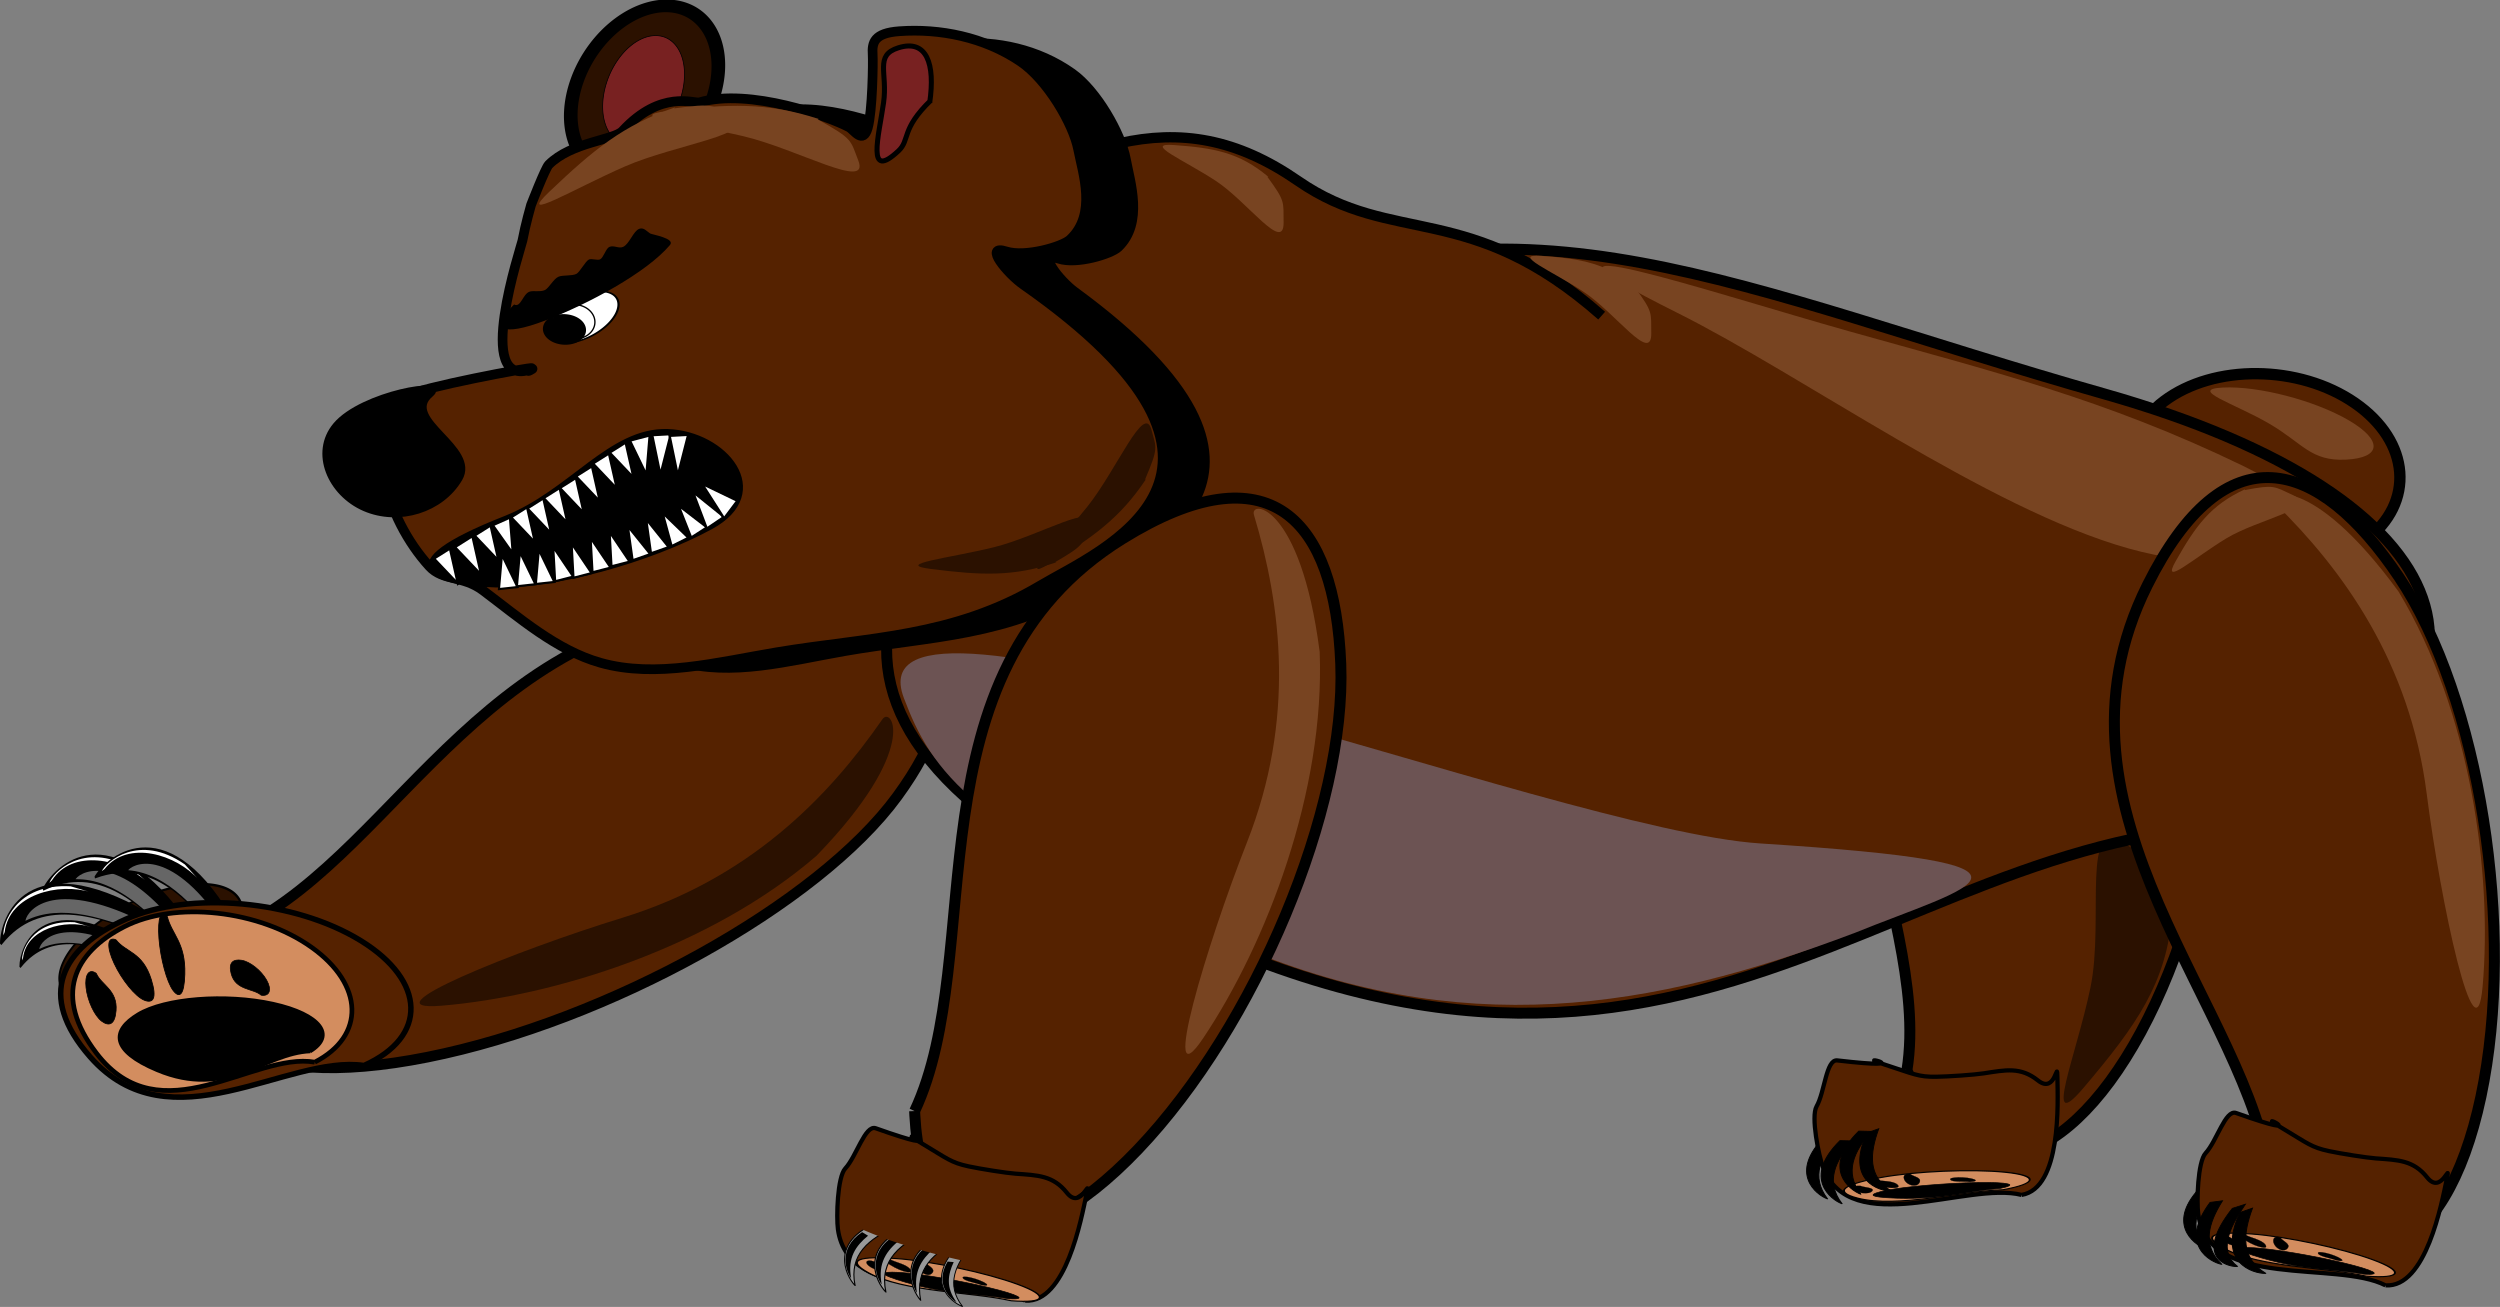<?xml version="1.0" encoding="UTF-8" standalone="no"?>
<!-- Created with Inkscape (http://www.inkscape.org/) -->

<svg
   width="152.272mm"
   height="79.604mm"
   viewBox="0 0 152.272 79.604"
   version="1.1"
   id="svg1"
   xml:space="preserve"
   sodipodi:docname="bearImage.svg"
   inkscape:export-filename="bearImage.png"
   inkscape:export-xdpi="96"
   inkscape:export-ydpi="96"
   xmlns:inkscape="http://www.inkscape.org/namespaces/inkscape"
   xmlns:sodipodi="http://sodipodi.sourceforge.net/DTD/sodipodi-0.dtd"
   xmlns="http://www.w3.org/2000/svg"
   xmlns:svg="http://www.w3.org/2000/svg"><rect x="0" y="0" width="152.272" height="79.604" fill="#808080" stroke="none"/><sodipodi:namedview
     id="namedview1"
     pagecolor="#ffffff"
     bordercolor="#000000"
     borderopacity="0.25"
     inkscape:showpageshadow="2"
     inkscape:pageopacity="0.0"
     inkscape:pagecheckerboard="0"
     inkscape:deskcolor="#d1d1d1"
     inkscape:document-units="mm" /><defs
     id="defs1" /><g
     inkscape:label="Layer 1"
     inkscape:groupmode="layer"
     id="layer1"
     transform="translate(-15.964,-115.53)"><g
       id="g4"><path
         style="fill:#2b1100;stroke:#000000;stroke-width:0.801;stroke-dasharray:none"
         id="path20-0"
         sodipodi:type="arc"
         sodipodi:cx="102.76191"
         sodipodi:cy="96.261475"
         sodipodi:rx="4.0325089"
         sodipodi:ry="5.5359426"
         sodipodi:start="0.65778456"
         sodipodi:end="0.65773337"
         sodipodi:open="true"
         sodipodi:arc-type="arc"
         d="m 105.953,99.646 a 4.033,5.536 0 0 1 -5.656,0.996 4.033,5.536 0 0 1 -0.726,-7.765 4.033,5.536 0 0 1 5.656,-0.997 4.033,5.536 0 0 1 0.726,7.765"
         transform="matrix(0.943,0.334,-0.433,0.901,0,0)" /><path
         style="fill:#782121;stroke:#000000;stroke-width:0.047;stroke-dasharray:none"
         id="path20"
         sodipodi:type="arc"
         sodipodi:cx="97.158722"
         sodipodi:cy="90.847076"
         sodipodi:rx="2.2810745"
         sodipodi:ry="3.4872608"
         sodipodi:start="0.65778456"
         sodipodi:end="0.65773337"
         sodipodi:open="true"
         sodipodi:arc-type="arc"
         d="m 98.964,92.979 a 2.281,3.487 0 0 1 -3.2,0.628 2.281,3.487 0 0 1 -0.411,-4.892 2.281,3.487 0 0 1 3.2,-0.628 2.281,3.487 0 0 1 0.411,4.892"
         transform="rotate(22.421)" /><path
         id="path17"
         style="fill:#552200;stroke:#000000;stroke-width:0.691;stroke-dasharray:none"
         d="m 159.398,140.078 c 3.388,2.342 3.677,6.088 0.645,8.368 -3.031,2.28 -4.077,-1.069 -7.465,-3.411 -3.388,-2.342 -7.835,-2.789 -4.803,-5.069 3.031,-2.28 8.235,-2.23 11.623,0.112"
         sodipodi:nodetypes="csssc" /><path
         id="path17-1"
         style="fill:#784421;stroke:#000000;stroke-width:0"
         d="m 159.026,141.132 c 2.074,1.212 2.003,2.284 -0.159,2.393 -2.162,0.109 -2.618,-0.982 -4.692,-2.194 -2.074,-1.212 -4.98,-2.087 -2.818,-2.196 2.162,-0.109 5.595,0.785 7.669,1.997"
         sodipodi:nodetypes="csssc" /><g
         id="g13-3-1-3-7-8-8"
         transform="matrix(0.103,0.249,0.293,-0.119,90.216,213.775)"
         style="fill:#000000"><path
           id="rect12-9-8-2-3-4-8"
           style="opacity:1;fill:#000000;stroke:#000000;stroke-width:0.2;stroke-dasharray:none"
           d="m -48.362,143.053 c 4.617,-9.498 11.677,-5.892 13.377,-4.303 v 0.023 c -6.034,-1.371 -9.501,1.908 -12.254,6.478 z"
           sodipodi:nodetypes="ccccc" /><path
           id="rect12-0-7-5-6-58-4-9"
           style="fill:#000000;stroke:#000000;stroke-width:0;stroke-dasharray:none"
           d="m -45.639,139.455 c 3.676,-4.126 8.224,-2.209 9.277,-1.42 l -0.001,0.011 c -3.988,-0.863 -6.521,0.487 -8.649,2.451 z"
           sodipodi:nodetypes="ccccc" /></g><g
         id="g13-3-1-3-7-8-8-8"
         transform="matrix(0.103,0.249,0.293,-0.119,113.184,216.78)"
         style="fill:#000000"><path
           id="rect12-9-8-2-3-4-8-7"
           style="opacity:1;fill:#000000;stroke:#000000;stroke-width:0.2;stroke-dasharray:none"
           d="m -48.362,143.053 c 4.617,-9.498 11.677,-5.892 13.377,-4.303 v 0.023 c -6.034,-1.371 -9.501,1.908 -12.254,6.478 z"
           sodipodi:nodetypes="ccccc" /><path
           id="rect12-0-7-5-6-58-4-9-4"
           style="fill:#000000;stroke:#000000;stroke-width:0;stroke-dasharray:none"
           d="m -45.639,139.455 c 3.676,-4.126 8.224,-2.209 9.277,-1.42 l -0.001,0.011 c -3.988,-0.863 -6.521,0.487 -8.649,2.451 z"
           sodipodi:nodetypes="ccccc" /></g><path
         style="fill:#2b1100;stroke:#000000;stroke-width:0.136;stroke-dasharray:none"
         id="path16"
         sodipodi:type="arc"
         sodipodi:cx="-3.6821969"
         sodipodi:cy="174.09625"
         sodipodi:rx="6.0025034"
         sodipodi:ry="2.9253025"
         sodipodi:start="0.65778456"
         sodipodi:end="0.65773337"
         sodipodi:open="true"
         sodipodi:arc-type="arc"
         d="m 1.068,175.885 a 6.003,2.925 0 0 1 -8.42,0.527 6.003,2.925 0 0 1 -1.081,-4.103 6.003,2.925 0 0 1 8.42,-0.527 6.003,2.925 0 0 1 1.081,4.103"
         transform="matrix(0.924,-0.383,0.164,0.986,0,0)" /><path
         id="rect12-9-8-3-76-1-6"
         style="fill:#000000;stroke:#000000;stroke-width:0.137;stroke-dasharray:none"
         d="m 24.924,171.16 c -7.296,-4.185 -8.888,0.301 -8.892,1.814 l 0.012,0.014 c 2.264,-2.807 5.709,-1.978 9.483,-0.14 z"
         sodipodi:nodetypes="ccccc" /><path
         id="rect12-0-7-5-5-4-6-1"
         style="fill:#ffffff;stroke:#000000;stroke-width:0;stroke-dasharray:none"
         d="m 20.276,169.517 c -3.401,-0.205 -4.175,2.373 -4.102,2.983 l 0.076,-0.202 c 0.273,-2.263 3.26,-3.056 5.297,-2.408 z"
         sodipodi:nodetypes="ccccc" /><path
         id="rect12-0-7-5-5-4-6-4-5"
         style="fill:#666666;stroke:#000000;stroke-width:0;stroke-dasharray:none"
         d="m 24.986,171.83 c -5.618,-2.885 -7.333,-0.948 -7.472,-0.229 l 0.009,0.009 c 2.114,-1.057 4.871,-0.24 7.807,1.098 z"
         sodipodi:nodetypes="ccccc" /><path
         id="rect12-9-8-3-76-1-6-8"
         style="fill:#000000;stroke:#000000;stroke-width:0.137;stroke-dasharray:none"
         d="m 27.442,171.877 c -4.769,-6.928 -8.145,-3.572 -8.802,-2.209 l 0.005,0.018 c 3.255,-1.552 6.003,0.685 8.611,3.975 z"
         sodipodi:nodetypes="ccccc" /><path
         id="rect12-0-7-5-5-4-6-1-3"
         style="fill:#ffffff;stroke:#000000;stroke-width:0;stroke-dasharray:none"
         d="m 23.961,168.386 c -2.978,-1.655 -4.79,0.334 -4.989,0.916 l 0.156,-0.149 c 1.225,-1.922 4.261,-1.346 5.817,0.12 z"
         sodipodi:nodetypes="ccccc" /><path
         id="rect12-0-7-5-5-4-6-4-5-1"
         style="fill:#666666;stroke:#000000;stroke-width:0;stroke-dasharray:none"
         d="m 27.208,172.508 c -3.818,-5.031 -6.202,-4.026 -6.638,-3.437 l 0.004,0.011 c 2.363,-0.039 4.496,1.89 6.565,4.366 z"
         sodipodi:nodetypes="ccccc" /><path
         id="rect12-9-8-3-76-1-6-3"
         style="fill:#000000;stroke:#000000;stroke-width:0.137;stroke-dasharray:none"
         d="m 30.336,171.997 c -4.058,-7.367 -7.75,-4.363 -8.539,-3.072 l 0.003,0.018 c 3.393,-1.222 5.906,1.278 8.174,4.81 z"
         sodipodi:nodetypes="ccccc" /><path
         id="rect12-0-7-5-5-4-6-1-51"
         style="fill:#ffffff;stroke:#000000;stroke-width:0;stroke-dasharray:none"
         d="m 27.218,168.178 c -2.799,-1.943 -4.8,-0.143 -5.055,0.416 l 0.17,-0.133 c 1.41,-1.791 4.373,-0.916 5.777,0.697 z"
         sodipodi:nodetypes="ccccc" /><path
         id="rect12-0-7-5-5-4-6-4-5-8"
         style="fill:#666666;stroke:#000000;stroke-width:0;stroke-dasharray:none"
         d="m 30.041,172.601 c -3.3,-5.385 -5.772,-4.621 -6.264,-4.08 l 0.003,0.012 c 2.355,0.196 4.286,2.327 6.099,4.996 z"
         sodipodi:nodetypes="ccccc" /><path
         id="rect12-9-8-3-76-1-6-4"
         style="fill:#000000;stroke:#000000;stroke-width:0.107;stroke-dasharray:none"
         d="m 24.128,172.982 c -5.684,-3.26 -6.925,0.235 -6.927,1.414 l 0.01,0.011 c 1.763,-2.187 4.448,-1.541 7.388,-0.109 z"
         sodipodi:nodetypes="ccccc" /><path
         id="rect12-0-7-5-5-4-6-1-5"
         style="fill:#ffffff;stroke:#000000;stroke-width:0;stroke-dasharray:none"
         d="m 20.506,171.702 c -2.65,-0.16 -3.253,1.848 -3.196,2.324 l 0.059,-0.157 c 0.213,-1.763 2.54,-2.381 4.127,-1.876 z"
         sodipodi:nodetypes="ccccc" /><path
         id="rect12-0-7-5-5-4-6-4-5-2"
         style="fill:#666666;stroke:#000000;stroke-width:0;stroke-dasharray:none"
         d="m 24.176,173.504 c -4.377,-2.248 -5.713,-0.739 -5.821,-0.178 l 0.007,0.006 c 1.647,-0.823 3.795,-0.187 6.082,0.855 z"
         sodipodi:nodetypes="ccccc" /><path
         id="path1-3-0"
         style="fill:#552200;stroke:#000000;stroke-width:0.648;stroke-dasharray:none"
         d="m 30.766,171.994 c 9.737,-4.92 14.914,-19.673 31.972,-19.598 11.556,0.051 12.68,5.057 7.879,11.634 -4.801,6.576 -17.614,13.69 -28.618,15.89 -11.005,2.199 -16.034,-1.349 -11.233,-7.925"
         sodipodi:nodetypes="csssc" /><path
         id="path1-3-2"
         style="fill:#552200;stroke:#000000;stroke-width:0.669;stroke-dasharray:none"
         d="m 132.114,180.708 c 1.612,-10.026 -8.591,-23.605 2.155,-35.261 7.28,-7.897 12.546,-5.266 15.533,2.498 2.987,7.764 1.45,21.392 -3.435,30.439 -4.884,9.047 -11.266,10.088 -14.253,2.325"
         sodipodi:nodetypes="csssc" /><path
         id="path17-1-6-7-8"
         style="fill:#2b1100;stroke:#000000;stroke-width:0"
         d="m 148.183,171.267 c -0.663,-3.201 -0.856,-3 -2.734,-4.328 -2.816,-1.99 -1.286,4.544 -2.16,8.752 -0.863,4.159 -2.953,9.084 -0.424,6.103 3.254,-3.835 5.074,-6.421 5.4,-10.613"
         sodipodi:nodetypes="csssc" /><g
         id="g14"
         transform="matrix(0.669,0,0,0.669,19.636,68.694)"><path
           id="path1"
           style="fill:#552200;stroke:#000000;stroke-width:1;stroke-dasharray:none"
           d="m 199.803,145.137 c -35.377,0.298 -54.463,36.607 -110.37,2.566 -29.554,-17.995 -7.753,-37.218 17.962,-49.452 25.714,-12.234 45.411,-1.831 78.698,7.62 33.287,9.451 39.426,27.03 13.712,39.264"
           sodipodi:nodetypes="csssc" /></g><path
         id="path17-1-2"
         style="fill:#784421;stroke:#000000;stroke-width:0"
         d="m 145.598,148.932 c 8.579,2.413 14.752,-1.262 7.005,-5.017 -8.467,-4.104 -15.395,-5.783 -23.974,-8.196 -8.579,-2.413 -22.23,-6.99 -10.529,-1.149 7.702,3.845 18.919,11.948 27.498,14.361"
         sodipodi:nodetypes="csssc" /><path
         id="path1-3"
         style="fill:#552200;stroke:#000000;stroke-width:0.669;stroke-dasharray:none"
         d="m 154.267,187.477 c -1.193,-10.52 -14.483,-22.349 -7.506,-36.313 4.726,-9.461 10.401,-7.812 15.317,-0.493 4.916,7.319 7.152,21.492 4.996,31.655 -2.157,10.164 -7.89,12.47 -12.806,5.151"
         sodipodi:nodetypes="csssc" /><path
         id="path2"
         style="fill:#6c5353;stroke:#000000;stroke-width:0"
         d="m 128.859,172.379 c -12.224,4.622 -23.914,6.644 -37.876,0.584 -15.947,-6.92 -18.292,-10.488 -19.966,-14.92 -3.499,-9.267 39.481,8.049 52.189,8.862 19.473,1.246 12.829,2.561 5.649,5.478"
         sodipodi:nodetypes="csssc" /><path
         id="path3"
         style="fill:#552200;stroke:#000000;stroke-width:0.629"
         d="m 73.285,152.659 c -5.455,-2.686 1.296,-3.673 -3.23,-5.093 -15.772,-4.95 -6.549,-12.711 1.027,-17.169 10.292,-6.056 16.468,-9.024 23.951,-3.844 5.793,4.01 10.449,1.101 18.487,8.202"
         sodipodi:nodetypes="csssc" /><path
         id="path4-6-2-0"
         style="fill:#000000;stroke:#000000;stroke-width:0.565;stroke-dasharray:none"
         d="m 50.64,151.52 c 2.081,1.637 4.192,3.573 6.692,4.315 3.159,0.937 6.695,-0.041 10.062,-0.63 5.215,-0.913 10.001,-0.87 15.009,-3.99 3.376,-2.103 14.346,-6.705 -0.981,-17.931 -0.888,-0.65 -2.316,-2.434 -0.972,-1.984 1.082,0.362 3.191,-0.279 3.634,-0.705 1.554,-1.497 0.729,-3.959 0.467,-5.378 -0.284,-1.537 -1.77,-4.16 -3.276,-5.23 -2.093,-1.486 -4.626,-1.991 -6.915,-1.819 -1.438,0.108 -1.563,0.674 -1.518,1.398 0.028,0.448 -0.011,3.364 -0.279,4.362 -0.275,1.025 -0.783,0.125 -1.071,-0.035 -1.101,-0.614 -5.65,-2.356 -8.517,-1.483 -0.301,0.092 -2.187,-0.781 -4.382,1.705 -0.487,0.551 -2.907,0.656 -4.203,2.009 -0.203,0.212 -1.015,2.414 -1.015,2.414 0,0 -0.32,1.163 -0.488,2.116 -0.06,0.341 -2.82,8.949 0.507,7.667 0.31,-0.12 -0.529,0.349 0.015,-0.055 0.17,-0.126 -6.502,1.193 -7.037,1.632 -2.737,2.243 -1.3,7.306 1.213,10.188 0.77,0.883 1.907,0.533 3.053,1.434"
         sodipodi:nodetypes="cssssssssssssssscsssssc" /><path
         id="path4-6-2"
         style="fill:#552200;stroke:#000000;stroke-width:0.59;stroke-dasharray:none"
         d="m 45.382,151.492 c 2.225,1.672 4.481,3.649 7.154,4.406 3.377,0.957 7.158,-0.042 10.757,-0.643 5.575,-0.932 10.692,-0.888 16.046,-4.075 3.609,-2.148 15.337,-6.848 -1.049,-18.311 -0.95,-0.664 -2.476,-2.485 -1.039,-2.027 1.157,0.369 3.411,-0.285 3.885,-0.72 1.661,-1.529 0.779,-4.043 0.499,-5.492 -0.304,-1.569 -1.893,-4.249 -3.502,-5.341 -2.237,-1.518 -4.945,-2.033 -7.393,-1.857 -1.537,0.111 -1.671,0.688 -1.622,1.428 0.03,0.458 -0.012,3.435 -0.298,4.454 -0.294,1.047 -0.837,0.128 -1.145,-0.036 -1.177,-0.628 -6.041,-2.406 -9.106,-1.514 -0.322,0.094 -2.338,-0.797 -4.684,1.741 -0.52,0.563 -3.108,0.67 -4.493,2.052 -0.217,0.216 -1.085,2.465 -1.085,2.465 0,0 -0.342,1.187 -0.522,2.161 -0.064,0.348 -3.014,9.139 0.542,7.83 0.332,-0.122 -0.565,0.356 0.017,-0.056 0.182,-0.129 -6.951,1.218 -7.523,1.667 -2.926,2.291 -1.39,7.461 1.296,10.404 0.823,0.902 2.039,0.544 3.264,1.464"
         sodipodi:nodetypes="cssssssssssssssscsssssc" /><path
         id="path5-0-1"
         style="stroke:#000000;stroke-width:0.27"
         d="m 43.994,144.707 c -1.121,1.918 -3.735,2.734 -5.839,1.823 -2.103,-0.911 -3.202,-3.417 -1.779,-5.122 1.617,-1.938 7.072,-2.866 5.839,-1.823 -1.751,1.48 2.9,3.204 1.779,5.122"
         sodipodi:nodetypes="csssc" /><path
         id="path6-4-4-4"
         style="fill:#000000;stroke:#000000;stroke-width:0.409"
         d="m 46.129,151.106 c 3.451,0.113 9.321,-1.468 13.111,-3.533 3.79,-2.065 0.841,-5.593 -2.61,-5.707 -3.451,-0.114 -5.857,3.704 -9.887,5.295 -7.501,2.962 -4.065,3.831 -0.614,3.944"
         sodipodi:nodetypes="csssc" /><path
         id="path1-3-1"
         style="fill:#552200;stroke:#000000;stroke-width:0.669;stroke-dasharray:none"
         d="m 71.674,183.204 c 4.502,-9.583 -0.61,-26.624 12.654,-34.855 8.986,-5.576 12.953,-1.196 13.3,7.614 0.347,8.81 -5.182,22.05 -12.349,29.573 -7.099,7.451 -13.142,6.499 -13.594,-2.081 -0.004,-0.082 -0.008,-0.166 -0.011,-0.25"
         sodipodi:nodetypes="cssssc" /><g
         id="g10"
         transform="matrix(0.668,-0.022,0.022,0.668,16.975,68.739)"><path
           id="path1-3-6-7"
           style="fill:#552200;stroke:#000000;stroke-width:0.502;stroke-dasharray:none"
           d="m 26.14,168.062 c -6.965,-1.257 -17.895,6.947 -24.919,-1.61 -4.759,-5.797 -2.244,-10.017 3.662,-12.431 5.905,-2.414 15.451,-1.228 21.321,2.649 5.87,3.877 5.842,8.977 -0.063,11.391"
           sodipodi:nodetypes="csssc" /><g
           id="g9"><path
             id="path1-3-6"
             style="fill:#d38d5f;stroke:#000000;stroke-width:0.43;stroke-dasharray:none"
             d="m 21.666,167.609 c -5.551,-1.155 -14.264,6.387 -19.863,-1.48 -3.793,-5.33 -1.788,-9.209 2.919,-11.429 4.707,-2.22 12.316,-1.129 16.995,2.435 4.679,3.565 4.656,8.254 -0.05,10.473"
             sodipodi:nodetypes="csssc" /><path
             id="path1-3-6-6"
             style="fill:#000000;stroke:#000000;stroke-width:0.07;stroke-dasharray:none"
             d="m 2.038,158.872 c 0.402,1.057 1.904,1.571 1.686,3.457 -0.148,1.277 -0.693,1.421 -1.332,0.917 -0.639,-0.505 -1.236,-1.893 -1.334,-3.101 -0.098,-1.208 0.341,-1.778 0.979,-1.273"
             sodipodi:nodetypes="csssc" /><path
             id="path1-3-6-6-1"
             style="fill:#000000;stroke:#000000;stroke-width:0.082;stroke-dasharray:none"
             d="m 3.93,155.872 c 0.849,1.196 2.387,1.155 3.096,3.735 0.48,1.748 0.08,2.197 -0.711,1.838 C 5.525,161.087 4.351,159.549 3.692,158.01 3.033,156.471 3.14,155.514 3.93,155.872"
             sodipodi:nodetypes="csssc" /><path
             id="path1-3-6-6-0"
             style="fill:#000000;stroke:#000000;stroke-width:0.08;stroke-dasharray:none"
             d="m 8.673,153.91 c 0.339,1.625 1.604,2.415 1.42,5.314 -0.124,1.964 -0.584,2.185 -1.122,1.409 -0.538,-0.776 -1.041,-2.91 -1.123,-4.766 -0.082,-1.856 0.287,-2.732 0.825,-1.956"
             sodipodi:nodetypes="csssc" /><path
             id="path1-3-6-6-0-4"
             style="fill:#000000;stroke:#000000;stroke-width:0.065;stroke-dasharray:none"
             d="m 16.987,161.351 c -0.707,-0.665 -2.298,-0.495 -2.666,-2.034 -0.249,-1.043 0.227,-1.36 0.991,-1.211 0.764,0.149 1.758,0.996 2.221,1.892 0.463,0.896 0.218,1.502 -0.546,1.353"
             sodipodi:nodetypes="csssc" /><path
             id="path1-3-6-6-18"
             style="fill:#000000;stroke:#000000;stroke-width:0.245;stroke-dasharray:none"
             d="m 21.292,166.66 c -4.15,0.029 -7.74,4.128 -14.019,1.254 -4.254,-1.947 -4.098,-3.819 -1.579,-5.229 2.519,-1.411 8.053,-1.664 12.36,-0.567 4.307,1.098 5.757,3.131 3.238,4.542"
             sodipodi:nodetypes="csssc" /></g></g><path
         id="path1-3-6-7-1"
         style="fill:#552200;stroke:#000000;stroke-width:0.259;stroke-dasharray:none"
         d="m 78.409,194.751 c -3.001,-1.543 -10.77,0.323 -11.408,-4.349 -0.1,-0.73 -0.036,-3.181 0.448,-3.702 0.684,-0.736 1.208,-2.678 1.855,-2.448 5.132,1.822 0.689,-0.344 2.801,0.919 1.564,0.935 1.779,1.17 2.857,1.402 0.732,0.157 2.295,0.404 2.86,0.445 1.347,0.098 2.284,0.104 3.123,1.161 0.885,1.115 1.445,-1.091 1.196,0.088 -0.31,1.466 -1.261,6.64 -3.73,6.483"
         sodipodi:nodetypes="cssssssssc" /><path
         id="path1-3-6-7-1-1"
         style="fill:#552200;stroke:#000000;stroke-width:0.259;stroke-dasharray:none"
         d="m 139.094,188.311 c -3.27,-0.831 -10.424,2.727 -12.092,-1.683 -0.261,-0.689 -0.748,-3.092 -0.393,-3.708 0.502,-0.87 0.578,-2.88 1.26,-2.801 5.41,0.627 0.595,-0.489 2.935,0.269 1.733,0.561 1.996,0.742 3.098,0.726 0.748,-0.011 2.327,-0.12 2.887,-0.207 1.334,-0.206 2.249,-0.41 3.303,0.432 1.112,0.888 1.164,-1.387 1.185,-0.182 0.026,1.498 0.258,6.753 -2.183,7.154"
         sodipodi:nodetypes="cssssssssc" /><path
         id="path1-3-6-7-1-3"
         style="fill:#552200;stroke:#000000;stroke-width:0.259;stroke-dasharray:none"
         d="m 161.264,193.82 c -3.001,-1.543 -10.77,0.323 -11.408,-4.349 -0.1,-0.73 -0.036,-3.181 0.448,-3.702 0.684,-0.736 1.208,-2.678 1.855,-2.448 5.132,1.822 0.689,-0.344 2.801,0.919 1.564,0.935 1.779,1.17 2.857,1.402 0.732,0.157 2.295,0.404 2.86,0.445 1.347,0.098 2.284,0.104 3.123,1.161 0.885,1.115 1.445,-1.091 1.196,0.088 -0.31,1.466 -1.261,6.64 -3.73,6.484"
         sodipodi:nodetypes="cssssssssc" /><g
         id="g11"
         transform="matrix(0.43,0.123,-0.212,0.249,78.304,137.683)"><path
           id="path1-3-6-8"
           style="fill:#d38d5f;stroke:#000000;stroke-width:0.25;stroke-dasharray:none"
           d="m 89.465,185.025 c -5.369,0.449 -13.022,4.366 -18.99,2.519 -4.043,-1.252 -2.459,-2.889 1.829,-4.369 4.288,-1.479 11.606,-2.264 16.345,-1.754 4.739,0.511 5.105,2.124 0.817,3.603"
           sodipodi:nodetypes="csssc" /><path
           id="path1-3-6-6-3"
           style="fill:#000000;stroke:#000000;stroke-width:0.041;stroke-dasharray:none"
           d="m 70.099,185.016 c 0.469,0.302 1.939,0.249 1.887,0.93 -0.035,0.461 -0.541,0.594 -1.189,0.518 -0.649,-0.076 -1.331,-0.462 -1.523,-0.861 -0.193,-0.4 0.177,-0.662 0.825,-0.586"
           sodipodi:nodetypes="csssc" /><path
           id="path1-3-6-6-1-0"
           style="fill:#000000;stroke:#000000;stroke-width:0.048;stroke-dasharray:none"
           d="m 71.648,183.698 c 0.905,0.281 2.363,0.033 3.25,0.811 0.601,0.527 0.257,0.742 -0.523,0.739 -0.78,-0.003 -2.023,-0.352 -2.776,-0.78 -0.753,-0.428 -0.731,-0.773 0.049,-0.77"
           sodipodi:nodetypes="csssc" /><path
           id="path1-3-6-6-0-0"
           style="fill:#000000;stroke:#000000;stroke-width:0.046;stroke-dasharray:none"
           d="m 75.991,182.302 c 0.456,0.506 1.723,0.585 1.788,1.608 0.044,0.693 -0.374,0.839 -0.949,0.655 -0.575,-0.184 -1.229,-0.84 -1.461,-1.465 -0.232,-0.625 0.047,-0.982 0.622,-0.797"
           sodipodi:nodetypes="csssc" /><path
           id="path1-3-6-6-0-4-5"
           style="fill:#000000;stroke:#000000;stroke-width:0.038;stroke-dasharray:none"
           d="m 84.503,183.589 c -0.726,-0.12 -2.223,0.18 -2.7,-0.292 -0.323,-0.32 0.103,-0.501 0.841,-0.567 0.738,-0.065 1.752,0.074 2.266,0.311 0.513,0.237 0.331,0.482 -0.407,0.548"
           sodipodi:nodetypes="csssc" /><path
           id="path1-3-6-6-18-9"
           style="fill:#000000;stroke:#000000;stroke-width:0.143;stroke-dasharray:none"
           d="m 89.031,184.756 c -3.94,0.642 -7.011,2.597 -13.214,2.567 -4.202,-0.02 -4.208,-0.687 -1.932,-1.555 2.277,-0.868 7.512,-1.799 11.695,-2.078 4.182,-0.28 5.727,0.198 3.451,1.066"
           sodipodi:nodetypes="csssc" /></g><g
         id="g11-9"
         transform="matrix(0.447,0.012,-0.143,0.294,124.42,132.527)"
         inkscape:transform-center-x="2.6192414"
         inkscape:transform-center-y="-1.3096207"><path
           id="path1-3-6-8-9"
           style="fill:#d38d5f;stroke:#000000;stroke-width:0.25;stroke-dasharray:none"
           d="m 89.465,185.025 c -5.369,0.449 -13.022,4.366 -18.99,2.519 -4.043,-1.252 -2.459,-2.889 1.829,-4.369 4.288,-1.479 11.606,-2.264 16.345,-1.754 4.739,0.511 5.105,2.124 0.817,3.603"
           sodipodi:nodetypes="csssc" /><path
           id="path1-3-6-6-3-3"
           style="fill:#000000;stroke:#000000;stroke-width:0.041;stroke-dasharray:none"
           d="m 70.099,185.016 c 0.469,0.302 1.939,0.249 1.887,0.93 -0.035,0.461 -0.541,0.594 -1.189,0.518 -0.649,-0.076 -1.331,-0.462 -1.523,-0.861 -0.193,-0.4 0.177,-0.662 0.825,-0.586"
           sodipodi:nodetypes="csssc" /><path
           id="path1-3-6-6-1-0-5"
           style="fill:#000000;stroke:#000000;stroke-width:0.048;stroke-dasharray:none"
           d="m 71.648,183.698 c 0.905,0.281 2.363,0.033 3.25,0.811 0.601,0.527 0.257,0.742 -0.523,0.739 -0.78,-0.003 -2.023,-0.352 -2.776,-0.78 -0.753,-0.428 -0.731,-0.773 0.049,-0.77"
           sodipodi:nodetypes="csssc" /><path
           id="path1-3-6-6-0-0-8"
           style="fill:#000000;stroke:#000000;stroke-width:0.046;stroke-dasharray:none"
           d="m 75.991,182.302 c 0.456,0.506 1.723,0.585 1.788,1.608 0.044,0.693 -0.374,0.839 -0.949,0.655 -0.575,-0.184 -1.229,-0.84 -1.461,-1.465 -0.232,-0.625 0.047,-0.982 0.622,-0.797"
           sodipodi:nodetypes="csssc" /><path
           id="path1-3-6-6-0-4-5-4"
           style="fill:#000000;stroke:#000000;stroke-width:0.038;stroke-dasharray:none"
           d="m 84.503,183.589 c -0.726,-0.12 -2.223,0.18 -2.7,-0.292 -0.323,-0.32 0.103,-0.501 0.841,-0.567 0.738,-0.065 1.752,0.074 2.266,0.311 0.513,0.237 0.331,0.482 -0.407,0.548"
           sodipodi:nodetypes="csssc" /><path
           id="path1-3-6-6-18-9-8"
           style="fill:#000000;stroke:#000000;stroke-width:0.143;stroke-dasharray:none"
           d="m 89.031,184.756 c -3.94,0.642 -7.011,2.597 -13.214,2.567 -4.202,-0.02 -4.208,-0.687 -1.932,-1.555 2.277,-0.868 7.512,-1.799 11.695,-2.078 4.182,-0.28 5.727,0.198 3.451,1.066"
           sodipodi:nodetypes="csssc" /></g><g
         id="g11-2"
         transform="matrix(0.43,0.123,-0.212,0.249,160.847,136.186)"><path
           id="path1-3-6-8-8"
           style="fill:#d38d5f;stroke:#000000;stroke-width:0.25;stroke-dasharray:none"
           d="m 89.465,185.025 c -5.369,0.449 -13.022,4.366 -18.99,2.519 -4.043,-1.252 -2.459,-2.889 1.829,-4.369 4.288,-1.479 11.606,-2.264 16.345,-1.754 4.739,0.511 5.105,2.124 0.817,3.603"
           sodipodi:nodetypes="csssc" /><path
           id="path1-3-6-6-3-0"
           style="fill:#000000;stroke:#000000;stroke-width:0.041;stroke-dasharray:none"
           d="m 70.099,185.016 c 0.469,0.302 1.939,0.249 1.887,0.93 -0.035,0.461 -0.541,0.594 -1.189,0.518 -0.649,-0.076 -1.331,-0.462 -1.523,-0.861 -0.193,-0.4 0.177,-0.662 0.825,-0.586"
           sodipodi:nodetypes="csssc" /><path
           id="path1-3-6-6-1-0-3"
           style="fill:#000000;stroke:#000000;stroke-width:0.048;stroke-dasharray:none"
           d="m 71.648,183.698 c 0.905,0.281 2.363,0.033 3.25,0.811 0.601,0.527 0.257,0.742 -0.523,0.739 -0.78,-0.003 -2.023,-0.352 -2.776,-0.78 -0.753,-0.428 -0.731,-0.773 0.049,-0.77"
           sodipodi:nodetypes="csssc" /><path
           id="path1-3-6-6-0-0-6"
           style="fill:#000000;stroke:#000000;stroke-width:0.046;stroke-dasharray:none"
           d="m 75.991,182.302 c 0.456,0.506 1.723,0.585 1.788,1.608 0.044,0.693 -0.374,0.839 -0.949,0.655 -0.575,-0.184 -1.229,-0.84 -1.461,-1.465 -0.232,-0.625 0.047,-0.982 0.622,-0.797"
           sodipodi:nodetypes="csssc" /><path
           id="path1-3-6-6-0-4-5-7"
           style="fill:#000000;stroke:#000000;stroke-width:0.038;stroke-dasharray:none"
           d="m 84.503,183.589 c -0.726,-0.12 -2.223,0.18 -2.7,-0.292 -0.323,-0.32 0.103,-0.501 0.841,-0.567 0.738,-0.065 1.752,0.074 2.266,0.311 0.513,0.237 0.331,0.482 -0.407,0.548"
           sodipodi:nodetypes="csssc" /><path
           id="path1-3-6-6-18-9-1"
           style="fill:#000000;stroke:#000000;stroke-width:0.143;stroke-dasharray:none"
           d="m 89.031,184.756 c -3.94,0.642 -7.011,2.597 -13.214,2.567 -4.202,-0.02 -4.208,-0.687 -1.932,-1.555 2.277,-0.868 7.512,-1.799 11.695,-2.078 4.182,-0.28 5.727,0.198 3.451,1.066"
           sodipodi:nodetypes="csssc" /></g><path
         id="rect12-9-8-2"
         style="fill:#999999;stroke:#000000;stroke-width:0.066;stroke-dasharray:none"
         d="m 69.809,189.833 c -3.478,1.184 -2.312,3.431 -1.773,3.989 l 0.008,5.7e-4 c -0.385,-1.879 0.848,-2.861 2.531,-3.593 z"
         sodipodi:nodetypes="ccccc" /><path
         id="rect12-0-7-5-6"
         style="fill:#000000;stroke:#000000;stroke-width:0;stroke-dasharray:none"
         d="m 68.474,190.579 c -1.54,1.026 -0.934,2.463 -0.67,2.804 l 0.004,-1.8e-4 c -0.239,-1.241 0.288,-1.983 1.028,-2.587 z"
         sodipodi:nodetypes="ccccc" /><path
         id="rect12-9-8-2-4"
         style="fill:#999999;stroke:#000000;stroke-width:0.07;stroke-dasharray:none"
         d="m 71.795,190.057 c -3.697,1.235 -2.458,3.578 -1.885,4.161 l 0.009,5.9e-4 c -0.409,-1.96 0.902,-2.984 2.691,-3.748 z"
         sodipodi:nodetypes="ccccc" /><path
         id="rect12-0-7-5-6-1"
         style="fill:#000000;stroke:#000000;stroke-width:0;stroke-dasharray:none"
         d="m 70.376,190.836 c -1.637,1.07 -0.993,2.569 -0.712,2.925 l 0.004,-1.8e-4 c -0.254,-1.294 0.307,-2.069 1.093,-2.698 z"
         sodipodi:nodetypes="ccccc" /><path
         id="rect12-9-8-2-9"
         style="fill:#999999;stroke:#000000;stroke-width:0.065;stroke-dasharray:none"
         d="m 73.707,190.648 c -3.29,1.209 -2.186,3.505 -1.677,4.075 l 0.008,5.7e-4 c -0.364,-1.92 0.803,-2.922 2.394,-3.671 z"
         sodipodi:nodetypes="ccccc" /><path
         id="rect12-0-7-5-6-5"
         style="fill:#000000;stroke:#000000;stroke-width:0;stroke-dasharray:none"
         d="m 72.445,191.411 c -1.457,1.048 -0.883,2.516 -0.634,2.864 l 0.004,-1.8e-4 c -0.226,-1.268 0.273,-2.026 0.972,-2.643 z"
         sodipodi:nodetypes="ccccc" /><path
         id="rect12-9-8-2-3"
         style="fill:#999999;stroke:#000000;stroke-width:0.058;stroke-dasharray:none"
         d="m 74.456,191.267 c -2.309,2.275 -0.522,3.601 0.12,3.835 l 0.007,-0.003 c -1.026,-1.337 -0.422,-2.588 0.634,-3.814 z"
         sodipodi:nodetypes="ccccc" /><path
         id="rect12-0-7-5-6-58"
         style="fill:#000000;stroke:#000000;stroke-width:0;stroke-dasharray:none"
         d="m 73.682,192.371 c -0.83,1.403 0.202,2.306 0.542,2.474 l 0.003,-0.002 c -0.665,-0.889 -0.531,-1.678 -0.174,-2.44 z"
         sodipodi:nodetypes="ccccc" /><g
         id="g13-3-1-3-7-8"
         transform="matrix(0.103,0.249,0.293,-0.119,91.1,214.07)"
         style="fill:#000000"><path
           id="rect12-9-8-2-3-4"
           style="opacity:1;fill:#000000;stroke:#000000;stroke-width:0.2;stroke-dasharray:none"
           d="m -48.362,143.053 c 4.617,-9.498 11.677,-5.892 13.377,-4.303 v 0.023 c -6.034,-1.371 -9.501,1.908 -12.254,6.478 z"
           sodipodi:nodetypes="ccccc" /><path
           id="rect12-0-7-5-6-58-4"
           style="fill:#000000;stroke:#000000;stroke-width:0;stroke-dasharray:none"
           d="m -45.639,139.455 c 3.676,-4.126 8.224,-2.209 9.277,-1.42 l -0.001,0.011 c -3.988,-0.863 -6.521,0.487 -8.649,2.451 z"
           sodipodi:nodetypes="ccccc" /></g><g
         id="g13-3-1-3-7-8-5"
         transform="matrix(0.103,0.249,0.293,-0.119,92.245,213.489)"
         style="fill:#000000"><path
           id="rect12-9-8-2-3-4-3"
           style="opacity:1;fill:#000000;stroke:#000000;stroke-width:0.2;stroke-dasharray:none"
           d="m -48.362,143.053 c 4.617,-9.498 11.677,-5.892 13.377,-4.303 v 0.023 c -6.034,-1.371 -9.501,1.908 -12.254,6.478 z"
           sodipodi:nodetypes="ccccc" /><path
           id="rect12-0-7-5-6-58-4-1"
           style="fill:#000000;stroke:#000000;stroke-width:0;stroke-dasharray:none"
           d="m -45.639,139.455 c 3.676,-4.126 8.224,-2.209 9.277,-1.42 l -0.001,0.011 c -3.988,-0.863 -6.521,0.487 -8.649,2.451 z"
           sodipodi:nodetypes="ccccc" /></g><g
         id="g13-3-1-3-7-8-0"
         transform="matrix(0.185,0.196,0.232,-0.215,105.436,224.768)"
         style="fill:#000000"><path
           id="rect12-9-8-2-3-4-1"
           style="opacity:1;fill:#000000;stroke:#000000;stroke-width:0.2;stroke-dasharray:none"
           d="m -48.362,143.053 c 4.617,-9.498 11.677,-5.892 13.377,-4.303 v 0.023 c -6.034,-1.371 -9.501,1.908 -12.254,6.478 z"
           sodipodi:nodetypes="ccccc" /><path
           id="rect12-0-7-5-6-58-4-2"
           style="fill:#000000;stroke:#000000;stroke-width:0;stroke-dasharray:none"
           d="m -45.639,139.455 c 3.676,-4.126 8.224,-2.209 9.277,-1.42 l -0.001,0.011 c -3.988,-0.863 -6.521,0.487 -8.649,2.451 z"
           sodipodi:nodetypes="ccccc" /></g><g
         id="g13-3-1-3-7-8-0-9"
         transform="matrix(0.14,0.23,0.272,-0.162,118.437,223.065)"
         style="fill:#000000"><path
           id="rect12-9-8-2-3-4-1-0"
           style="opacity:1;fill:#000000;stroke:#000000;stroke-width:0.2;stroke-dasharray:none"
           d="m -48.362,143.053 c 4.617,-9.498 11.677,-5.892 13.377,-4.303 v 0.023 c -6.034,-1.371 -9.501,1.908 -12.254,6.478 z"
           sodipodi:nodetypes="ccccc" /><path
           id="rect12-0-7-5-6-58-4-2-6"
           style="fill:#000000;stroke:#000000;stroke-width:0;stroke-dasharray:none"
           d="m -45.639,139.455 c 3.676,-4.126 8.224,-2.209 9.277,-1.42 l -0.001,0.011 c -3.988,-0.863 -6.521,0.487 -8.649,2.451 z"
           sodipodi:nodetypes="ccccc" /></g><g
         id="g13-3-1-3-7-8-0-3"
         transform="matrix(0.12,0.196,0.303,-0.215,114.39,229.363)"
         style="fill:#000000"><path
           id="rect12-9-8-2-3-4-1-3"
           style="opacity:1;fill:#000000;stroke:#000000;stroke-width:0.2;stroke-dasharray:none"
           d="m -48.362,143.053 c 4.617,-9.498 11.677,-5.892 13.377,-4.303 v 0.023 c -6.034,-1.371 -9.501,1.908 -12.254,6.478 z"
           sodipodi:nodetypes="ccccc" /><path
           id="rect12-0-7-5-6-58-4-2-7"
           style="fill:#000000;stroke:#000000;stroke-width:0;stroke-dasharray:none"
           d="m -45.639,139.455 c 3.676,-4.126 8.224,-2.209 9.277,-1.42 l -0.001,0.011 c -3.988,-0.863 -6.521,0.487 -8.649,2.451 z"
           sodipodi:nodetypes="ccccc" /></g><g
         id="g13-3-1-3-7-8-0-1"
         transform="matrix(0.196,0.205,0.247,-0.225,126.541,231.484)"
         style="fill:#000000"><path
           id="rect12-9-8-2-3-4-1-8"
           style="opacity:1;fill:#000000;stroke:#000000;stroke-width:0.2;stroke-dasharray:none"
           d="m -48.362,143.053 c 4.617,-9.498 11.677,-5.892 13.377,-4.303 v 0.023 c -6.034,-1.371 -9.501,1.908 -12.254,6.478 z"
           sodipodi:nodetypes="ccccc" /><path
           id="rect12-0-7-5-6-58-4-2-1"
           style="fill:#000000;stroke:#000000;stroke-width:0;stroke-dasharray:none"
           d="m -45.639,139.455 c 3.676,-4.126 8.224,-2.209 9.277,-1.42 l -0.001,0.011 c -3.988,-0.863 -6.521,0.487 -8.649,2.451 z"
           sodipodi:nodetypes="ccccc" /></g><path
         style="fill:#552200;stroke:#000000;stroke-width:0;stroke-dasharray:none"
         id="path16-5"
         sodipodi:type="arc"
         sodipodi:cx="290.203"
         sodipodi:cy="233.0218"
         sodipodi:rx="6.0588908"
         sodipodi:ry="1.3104922"
         sodipodi:start="0.65778456"
         sodipodi:end="0.65773337"
         sodipodi:open="true"
         sodipodi:arc-type="arc"
         d="m 294.998,233.823 a 6.059,1.31 0 0 1 -8.499,0.236 6.059,1.31 0 0 1 -1.091,-1.838 6.059,1.31 0 0 1 8.499,-0.236 6.059,1.31 0 0 1 1.091,1.838"
         transform="matrix(0.96,0.28,-0.882,0.471,0,0)" /><path
         style="fill:#ffffff;stroke:#000000;stroke-width:0.116;stroke-dasharray:none"
         id="path18"
         sodipodi:type="arc"
         sodipodi:cx="-87.257851"
         sodipodi:cy="-147.34088"
         sodipodi:rx="2.3073761"
         sodipodi:ry="1.372025"
         sodipodi:start="0.65778456"
         sodipodi:end="0.65773337"
         sodipodi:open="true"
         sodipodi:arc-type="arc"
         d="m -85.432,-146.502 a 2.307,1.372 0 0 1 -3.237,0.247 2.307,1.372 0 0 1 -0.415,-1.925 2.307,1.372 0 0 1 3.237,-0.247 2.307,1.372 0 0 1 0.415,1.925"
         transform="matrix(0.805,-0.593,-0.826,-0.564,0,0)" /><path
         style="fill:#ffffff;stroke:#000000;stroke-width:0.083;stroke-dasharray:none"
         id="path19-2"
         sodipodi:type="arc"
         sodipodi:cx="-131.85149"
         sodipodi:cy="-58.985718"
         sodipodi:rx="1.0427903"
         sodipodi:ry="1.2430388"
         sodipodi:start="0.65778456"
         sodipodi:end="0.65773337"
         sodipodi:open="true"
         sodipodi:arc-type="arc"
         d="m -131.026,-58.226 a 1.043,1.243 0 0 1 -1.463,0.224 1.043,1.243 0 0 1 -0.188,-1.744 1.043,1.243 0 0 1 1.463,-0.224 1.043,1.243 0 0 1 0.188,1.744"
         transform="matrix(0.06,-0.998,-0.998,-0.06,0,0)" /><path
         style="fill:#000000;stroke:#000000;stroke-width:0.447;stroke-dasharray:none"
         id="path19"
         sodipodi:type="arc"
         sodipodi:cx="-132.3573"
         sodipodi:cy="-58.403767"
         sodipodi:rx="0.70742053"
         sodipodi:ry="1.0914488"
         sodipodi:start="0.65778456"
         sodipodi:end="0.65773337"
         sodipodi:open="true"
         sodipodi:arc-type="arc"
         d="m -131.797,-57.736 a 0.707,1.091 0 0 1 -0.992,0.196 0.707,1.091 0 0 1 -0.127,-1.531 0.707,1.091 0 0 1 0.992,-0.196 0.707,1.091 0 0 1 0.127,1.531"
         transform="matrix(0.06,-0.998,-0.998,-0.06,0,0)" /><path
         id="path21"
         style="fill:#782121;stroke:#000000;stroke-width:0.307;stroke-dasharray:none"
         d="m 72.659,121.64 c -1.824,1.761 -1.263,2.417 -1.967,3.077 -1.987,1.865 -1.202,-0.893 -0.912,-2.925 0.263,-1.838 -0.567,-2.891 0.908,-3.353 1.717,-0.538 2.251,0.961 1.902,3.349"
         sodipodi:nodetypes="csssc" /><path
         id="path22"
         style="fill:#000000;stroke:#000000;stroke-width:0;stroke-dasharray:none"
         d="m 47.275,134.074 c 0.41,0.223 0.523,-0.629 0.943,-0.779 0.224,-0.08 0.669,0.033 0.936,-0.099 0.255,-0.127 0.528,-0.69 0.835,-0.815 0.265,-0.108 0.791,-0.032 1.076,-0.166 0.217,-0.103 0.552,-0.781 0.775,-0.881 0.154,-0.069 0.518,0.067 0.671,-0.005 0.216,-0.101 0.352,-0.665 0.567,-0.759 0.277,-0.122 0.571,0.118 0.839,-0.003 0.383,-0.173 0.619,-0.961 0.979,-1.098 0.277,-0.106 0.457,0.145 0.664,0.28 0.108,0.07 1.556,0.296 1.212,0.704 -1.428,1.691 -4.997,3.607 -7.62,4.607 -2.622,1 -3.462,0.56 -1.876,-0.984"
         sodipodi:nodetypes="cssssssssssssc" /><path
         id="path17-1-6"
         style="fill:#784421;stroke:#000000;stroke-width:0"
         d="m 115.551,133.048 c 1.106,1.505 0.972,1.504 0.99,2.773 0.026,1.902 -2.185,-1.24 -4.12,-2.516 -1.913,-1.261 -4.472,-2.326 -2.575,-2.19 2.441,0.175 3.984,0.443 5.762,1.933"
         sodipodi:nodetypes="csssc" /><path
         id="path17-1-6-7"
         style="fill:#784421;stroke:#000000;stroke-width:0"
         d="m 152.683,145.383 c 1.834,-0.353 1.776,-0.232 2.929,0.298 1.729,0.794 -2.058,1.44 -4.042,2.639 -1.961,1.185 -4.021,3.039 -3.084,1.384 1.207,-2.129 2.111,-3.407 4.221,-4.373"
         sodipodi:nodetypes="csssc" /><path
         id="path17-1-6-1"
         style="fill:#784421;stroke:#000000;stroke-width:0"
         d="m 93.157,126.297 c 1.106,1.505 0.972,1.504 0.99,2.773 0.026,1.902 -2.185,-1.24 -4.12,-2.516 -1.913,-1.261 -4.472,-2.326 -2.575,-2.19 2.441,0.175 3.984,0.443 5.762,1.933"
         sodipodi:nodetypes="csssc" /><path
         id="path17-1-6-1-1"
         style="fill:#784421;stroke:#000000;stroke-width:0"
         d="m 65.761,122.797 c 2.184,1.218 1.987,1.251 2.478,2.505 0.737,1.88 -3.676,-0.689 -6.998,-1.476 -3.283,-0.777 -7.447,-1.2 -4.601,-1.535 3.663,-0.431 6.035,-0.547 9.205,0.491"
         sodipodi:nodetypes="csssc" /><path
         id="path17-1-6-1-1-5"
         style="fill:#784421;stroke:#000000;stroke-width:0"
         d="m 57.026,122.132 c 2.478,-0.337 2.34,-0.192 3.486,0.515 1.718,1.061 -3.354,1.656 -6.483,3.021 -3.092,1.349 -6.676,3.511 -4.601,1.535 2.671,-2.543 4.499,-4.06 7.656,-5.133"
         sodipodi:nodetypes="csssc" /><g
         id="g22"
         transform="matrix(0.573,-0.45,-0.429,-0.602,73.941,239.114)"
         style="fill:#2b1100"><path
           id="path17-1-6-1-1-4"
           style="fill:#2b1100;stroke:#000000;stroke-width:0"
           d="m 88.402,90.664 c 2.527,1.41 2.299,1.447 2.868,2.898 0.853,2.175 -4.254,-0.798 -8.097,-1.707 -3.799,-0.899 -8.617,-1.388 -5.323,-1.775 4.238,-0.498 6.983,-0.632 10.65,0.568"
           sodipodi:nodetypes="csssc" /><path
           id="path17-1-6-1-1-5-3"
           style="fill:#2b1100;stroke:#000000;stroke-width:0"
           d="m 78.295,89.894 c 2.867,-0.39 2.707,-0.222 4.033,0.596 1.988,1.227 -3.881,1.916 -7.501,3.496 -3.578,1.561 -7.725,4.063 -5.323,1.776 3.09,-2.943 5.205,-4.698 8.859,-5.939"
           sodipodi:nodetypes="csssc" /></g><path
         id="path17-1-6-9"
         style="fill:#784421;stroke:#000000;stroke-width:0"
         d="m 162.053,151.559 c -5.366,-7.351 -8.217,-6.059 -7.512,-5.366 4.159,4.082 8.209,9.684 9.231,17.686 0.847,6.628 2.977,16.606 3.405,11.733 0.607,-6.901 -0.736,-16.766 -5.119,-24.047"
         sodipodi:nodetypes="csssc" /><path
         id="path17-1-6-9-1"
         style="fill:#784421;stroke:#000000;stroke-width:0"
         d="m 96.34,155.211 c -1.164,-9.026 -4.285,-9.267 -4,-8.32 1.679,5.58 2.532,12.44 -0.424,19.945 -2.449,6.217 -5.386,15.988 -2.664,11.923 3.854,-5.756 7.427,-15.049 7.091,-23.542"
         sodipodi:nodetypes="csssc" /><path
         id="rect1-5-9"
         style="fill:#ffffff;stroke:#000000;stroke-width:0.131;stroke-dasharray:none"
         d="m 42.407,149.553 1.459,1.537 -0.015,0.01 -0.485,-2.152 z"
         sodipodi:nodetypes="ccccc" /><path
         id="rect1-5-4"
         style="fill:#ffffff;stroke:#000000;stroke-width:0.146;stroke-dasharray:none"
         d="m 43.672,148.855 1.624,1.711 -0.017,0.012 -0.54,-2.396 z"
         sodipodi:nodetypes="ccccc" /><path
         id="rect1-5-0"
         style="fill:#ffffff;stroke:#000000;stroke-width:0.131;stroke-dasharray:none"
         d="m 44.882,148.15 1.459,1.537 -0.015,0.01 -0.485,-2.152 z"
         sodipodi:nodetypes="ccccc" /><path
         id="rect1-5-3"
         style="fill:#ffffff;stroke:#000000;stroke-width:0.131;stroke-dasharray:none"
         d="m 45.987,147.522 1.225,1.729 -0.016,0.008 -0.174,-2.199 z"
         sodipodi:nodetypes="ccccc" /><path
         id="rect1-5-9-0"
         style="fill:#ffffff;stroke:#000000;stroke-width:0.131;stroke-dasharray:none"
         d="m 46.355,151.411 0.185,-2.111 -0.018,0.001 0.96,1.987 z"
         sodipodi:nodetypes="ccccc" /><path
         id="rect1-5-4-5"
         style="fill:#ffffff;stroke:#000000;stroke-width:0.131;stroke-dasharray:none"
         d="m 47.448,151.239 0.185,-2.111 -0.018,0.001 0.96,1.987 z"
         sodipodi:nodetypes="ccccc" /><path
         id="rect1-5-0-6"
         style="fill:#ffffff;stroke:#000000;stroke-width:0.131;stroke-dasharray:none"
         d="m 48.601,151.1 0.185,-2.111 -0.018,0.001 0.96,1.987 z"
         sodipodi:nodetypes="ccccc" /><path
         id="rect1-5-3-3"
         style="fill:#ffffff;stroke:#000000;stroke-width:0.131;stroke-dasharray:none"
         d="m 49.776,150.934 -0.117,-2.116 -0.018,0.004 1.233,1.83 z"
         sodipodi:nodetypes="ccccc" /><path
         id="rect1-5-3-3-5"
         style="fill:#ffffff;stroke:#000000;stroke-width:0.131;stroke-dasharray:none"
         d="m 50.895,150.72 -0.117,-2.116 -0.018,0.004 1.233,1.83 z"
         sodipodi:nodetypes="ccccc" /><path
         id="rect1-5-3-3-55"
         style="fill:#ffffff;stroke:#000000;stroke-width:0.131;stroke-dasharray:none"
         d="m 52.053,150.386 -0.117,-2.116 -0.018,0.004 1.233,1.83 z"
         sodipodi:nodetypes="ccccc" /><path
         id="rect1-5-3-3-557"
         style="fill:#ffffff;stroke:#000000;stroke-width:0.131;stroke-dasharray:none"
         d="m 53.21,150.022 -0.117,-2.116 -0.018,0.004 1.233,1.83 z"
         sodipodi:nodetypes="ccccc" /><path
         id="rect1-5-3-3-56"
         style="fill:#ffffff;stroke:#000000;stroke-width:0.131;stroke-dasharray:none"
         d="m 54.497,149.654 -0.295,-2.099 -0.017,0.005 1.382,1.72 z"
         sodipodi:nodetypes="ccccc" /><path
         id="rect1-5-3-3-56-5"
         style="fill:#ffffff;stroke:#000000;stroke-width:0.131;stroke-dasharray:none"
         d="m 55.616,149.228 -0.295,-2.099 -0.017,0.005 1.382,1.72 z"
         sodipodi:nodetypes="ccccc" /><path
         id="rect1-5-3-3-56-5-7"
         style="fill:#ffffff;stroke:#000000;stroke-width:0.131;stroke-dasharray:none"
         d="m 56.874,148.79 -0.557,-2.045 -0.016,0.007 1.588,1.532 z"
         sodipodi:nodetypes="ccccc" /><path
         id="rect1-5-3-3-56-5-5"
         style="fill:#ffffff;stroke:#000000;stroke-width:0.131;stroke-dasharray:none"
         d="m 58.065,148.267 -0.78,-1.971 -0.016,0.009 1.748,1.346 z"
         sodipodi:nodetypes="ccccc" /><path
         id="rect1-5-3-3-56-5-5-9"
         style="fill:#ffffff;stroke:#000000;stroke-width:0.149;stroke-dasharray:none"
         d="m 59.013,147.729 -0.867,-2.287 -0.017,0.01 1.941,1.562 z"
         sodipodi:nodetypes="ccccc" /><path
         id="rect1-5-3-3-56-5-5-90"
         style="fill:#ffffff;stroke:#000000;stroke-width:0.155;stroke-dasharray:none"
         d="m 60.069,147.116 -1.389,-2.173 -0.014,0.016 2.222,1.069 z"
         sodipodi:nodetypes="ccccc" /><path
         id="rect1-5-7"
         style="fill:#ffffff;stroke:#000000;stroke-width:0.131;stroke-dasharray:none"
         d="m 47.105,147.04 1.459,1.537 -0.015,0.01 -0.485,-2.152 z"
         sodipodi:nodetypes="ccccc" /><path
         id="rect1-5-06"
         style="fill:#ffffff;stroke:#000000;stroke-width:0.131;stroke-dasharray:none"
         d="m 48.095,146.497 1.459,1.537 -0.015,0.01 -0.485,-2.152 z"
         sodipodi:nodetypes="ccccc" /><path
         id="rect1-5-6"
         style="fill:#ffffff;stroke:#000000;stroke-width:0.131;stroke-dasharray:none"
         d="m 49.087,145.865 1.459,1.537 -0.015,0.01 -0.485,-2.152 z"
         sodipodi:nodetypes="ccccc" /><path
         id="rect1-5-2"
         style="fill:#ffffff;stroke:#000000;stroke-width:0.131;stroke-dasharray:none"
         d="m 50.077,145.254 1.459,1.537 -0.015,0.01 -0.485,-2.152 z"
         sodipodi:nodetypes="ccccc" /><path
         id="rect1-5-5"
         style="fill:#ffffff;stroke:#000000;stroke-width:0.131;stroke-dasharray:none"
         d="m 51.056,144.543 1.459,1.537 -0.015,0.01 -0.485,-2.152 z"
         sodipodi:nodetypes="ccccc" /><path
         id="rect1-5-50"
         style="fill:#ffffff;stroke:#000000;stroke-width:0.131;stroke-dasharray:none"
         d="m 52.09,143.763 1.459,1.537 -0.015,0.01 -0.485,-2.152 z"
         sodipodi:nodetypes="ccccc" /><path
         id="rect1-5-07"
         style="fill:#ffffff;stroke:#000000;stroke-width:0.131;stroke-dasharray:none"
         d="m 53.107,143.099 1.459,1.537 -0.015,0.01 -0.485,-2.152 z"
         sodipodi:nodetypes="ccccc" /><path
         id="rect1-5-91"
         style="fill:#ffffff;stroke:#000000;stroke-width:0.145;stroke-dasharray:none"
         d="m 54.33,142.367 1.024,2.119 -0.019,0.006 0.202,-2.446 z"
         sodipodi:nodetypes="ccccc" /><path
         id="rect1-5-1"
         style="fill:#ffffff;stroke:#000000;stroke-width:0.144;stroke-dasharray:none"
         d="m 55.689,142.033 0.507,2.46 -0.018,0.002 0.643,-2.523 z"
         sodipodi:nodetypes="ccccc" /><path
         id="rect1-5-1-0"
         style="fill:#ffffff;stroke:#000000;stroke-width:0.144;stroke-dasharray:none"
         d="m 56.748,142.074 0.507,2.46 -0.018,0.002 0.643,-2.523 z"
         sodipodi:nodetypes="ccccc" /><path
         id="path17-1-6-9-2"
         style="fill:#2b1100;stroke:#000000;stroke-width:0"
         d="m 65.701,167.649 c 6.332,-6.536 4.575,-9.127 4.012,-8.314 -3.316,4.792 -8.149,9.735 -15.86,12.101 -6.388,1.961 -15.859,5.755 -10.984,5.349 6.904,-0.575 16.397,-3.574 22.828,-9.131"
         sodipodi:nodetypes="csssc" /></g></g></svg>
